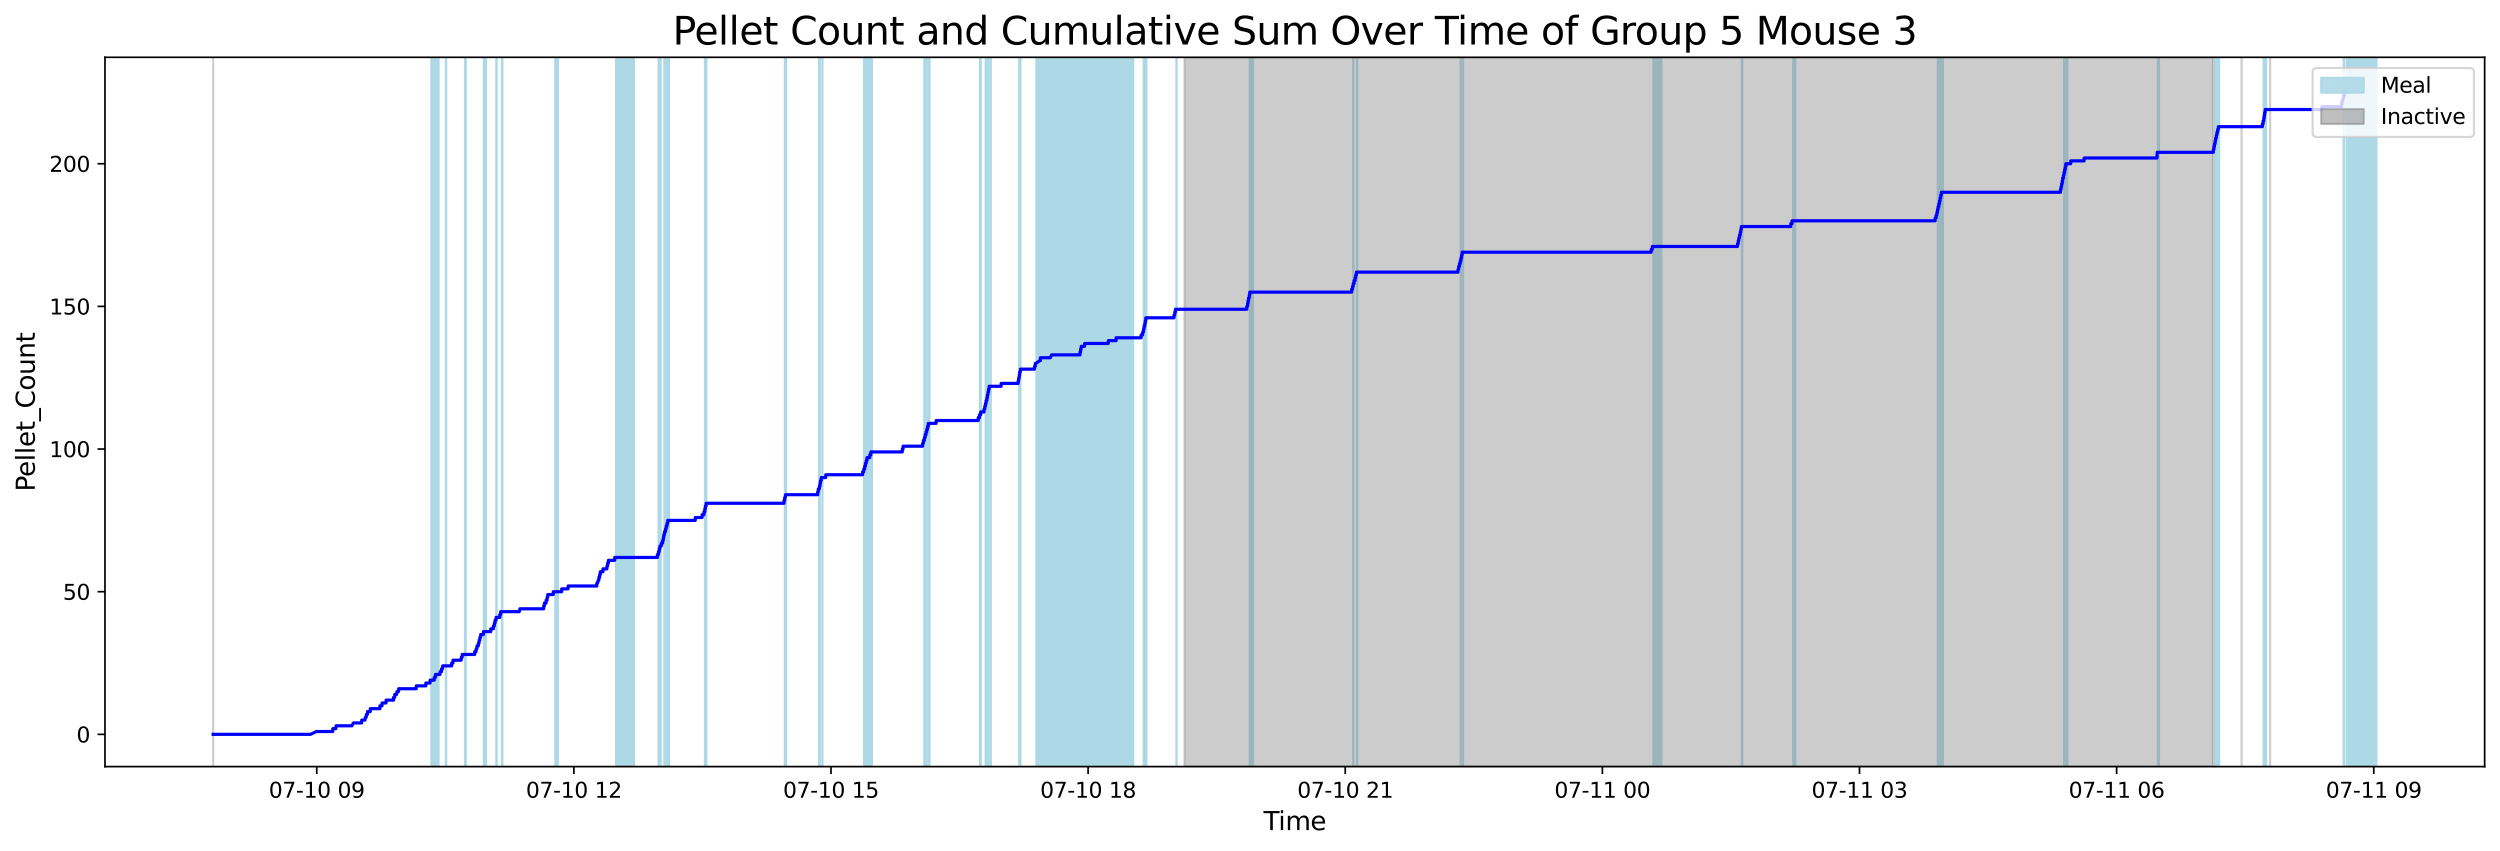 <?xml version="1.0" encoding="utf-8" standalone="no"?>
<!DOCTYPE svg PUBLIC "-//W3C//DTD SVG 1.1//EN"
  "http://www.w3.org/Graphics/SVG/1.1/DTD/svg11.dtd">
<svg xmlns:xlink="http://www.w3.org/1999/xlink" width="1172.435pt" height="399.009pt" viewBox="0 0 1172.435 399.009" xmlns="http://www.w3.org/2000/svg" version="1.1">
 <defs>
  <style type="text/css">*{stroke-linejoin: round; stroke-linecap: butt}</style>
 </defs>
 <g id="figure_1">
  <g id="patch_1">
   <path d="M 0 399.009 
L 1172.435 399.009 
L 1172.435 0 
L 0 0 
z
" style="fill: #ffffff"/>
  </g>
  <g id="axes_1">
   <g id="patch_2">
    <path d="M 49.235 359.517 
L 1165.235 359.517 
L 1165.235 26.877 
L 49.235 26.877 
z
" style="fill: #ffffff"/>
   </g>
   <g id="patch_3">
    <path d="M 203.965 359.517 
L 203.965 26.877 
L 202.272 26.877 
L 202.272 359.517 
z
" clip-path="url(#p713d7ec4e8)" style="fill: #add8e6; stroke: #add8e6; stroke-linejoin: miter"/>
   </g>
   <g id="patch_4">
    <path d="M 205.667 359.517 
L 205.667 26.877 
L 204.876 26.877 
L 204.876 359.517 
z
" clip-path="url(#p713d7ec4e8)" style="fill: #add8e6; stroke: #add8e6; stroke-linejoin: miter"/>
   </g>
   <g id="patch_5">
    <path d="M 209.264 359.517 
L 209.264 26.877 
L 209.076 26.877 
L 209.076 359.517 
z
" clip-path="url(#p713d7ec4e8)" style="fill: #add8e6; stroke: #add8e6; stroke-linejoin: miter"/>
   </g>
   <g id="patch_6">
    <path d="M 218.415 359.517 
L 218.415 26.877 
L 218.076 26.877 
L 218.076 359.517 
z
" clip-path="url(#p713d7ec4e8)" style="fill: #add8e6; stroke: #add8e6; stroke-linejoin: miter"/>
   </g>
   <g id="patch_7">
    <path d="M 227.921 359.517 
L 227.921 26.877 
L 226.89 26.877 
L 226.89 359.517 
z
" clip-path="url(#p713d7ec4e8)" style="fill: #add8e6; stroke: #add8e6; stroke-linejoin: miter"/>
   </g>
   <g id="patch_8">
    <path d="M 232.754 359.517 
L 232.754 26.877 
L 232.928 26.877 
L 232.928 359.517 
z
" clip-path="url(#p713d7ec4e8)" style="fill: #add8e6; stroke: #add8e6; stroke-linejoin: miter"/>
   </g>
   <g id="patch_9">
    <path d="M 235.601 359.517 
L 235.601 26.877 
L 235.406 26.877 
L 235.406 359.517 
z
" clip-path="url(#p713d7ec4e8)" style="fill: #add8e6; stroke: #add8e6; stroke-linejoin: miter"/>
   </g>
   <g id="patch_10">
    <path d="M 261.643 359.517 
L 261.643 26.877 
L 260.424 26.877 
L 260.424 359.517 
z
" clip-path="url(#p713d7ec4e8)" style="fill: #add8e6; stroke: #add8e6; stroke-linejoin: miter"/>
   </g>
   <g id="patch_11">
    <path d="M 297.314 359.517 
L 297.314 26.877 
L 288.917 26.877 
L 288.917 359.517 
z
" clip-path="url(#p713d7ec4e8)" style="fill: #add8e6; stroke: #add8e6; stroke-linejoin: miter"/>
   </g>
   <g id="patch_12">
    <path d="M 308.845 359.517 
L 308.845 26.877 
L 309.29 26.877 
L 309.29 359.517 
z
" clip-path="url(#p713d7ec4e8)" style="fill: #add8e6; stroke: #add8e6; stroke-linejoin: miter"/>
   </g>
   <g id="patch_13">
    <path d="M 309.843 359.517 
L 309.843 26.877 
L 309.866 26.877 
L 309.866 359.517 
z
" clip-path="url(#p713d7ec4e8)" style="fill: #add8e6; stroke: #add8e6; stroke-linejoin: miter"/>
   </g>
   <g id="patch_14">
    <path d="M 311.681 359.517 
L 311.681 26.877 
L 311.549 26.877 
L 311.549 359.517 
z
" clip-path="url(#p713d7ec4e8)" style="fill: #add8e6; stroke: #add8e6; stroke-linejoin: miter"/>
   </g>
   <g id="patch_15">
    <path d="M 312.496 359.517 
L 312.496 26.877 
L 312.813 26.877 
L 312.813 359.517 
z
" clip-path="url(#p713d7ec4e8)" style="fill: #add8e6; stroke: #add8e6; stroke-linejoin: miter"/>
   </g>
   <g id="patch_16">
    <path d="M 313.684 359.517 
L 313.684 26.877 
L 313.713 26.877 
L 313.713 359.517 
z
" clip-path="url(#p713d7ec4e8)" style="fill: #add8e6; stroke: #add8e6; stroke-linejoin: miter"/>
   </g>
   <g id="patch_17">
    <path d="M 330.589 359.517 
L 330.589 26.877 
L 331.256 26.877 
L 331.256 359.517 
z
" clip-path="url(#p713d7ec4e8)" style="fill: #add8e6; stroke: #add8e6; stroke-linejoin: miter"/>
   </g>
   <g id="patch_18">
    <path d="M 368.059 359.517 
L 368.059 26.877 
L 368.673 26.877 
L 368.673 359.517 
z
" clip-path="url(#p713d7ec4e8)" style="fill: #add8e6; stroke: #add8e6; stroke-linejoin: miter"/>
   </g>
   <g id="patch_19">
    <path d="M 384.113 359.517 
L 384.113 26.877 
L 384.479 26.877 
L 384.479 359.517 
z
" clip-path="url(#p713d7ec4e8)" style="fill: #add8e6; stroke: #add8e6; stroke-linejoin: miter"/>
   </g>
   <g id="patch_20">
    <path d="M 385.716 359.517 
L 385.716 26.877 
L 385.672 26.877 
L 385.672 359.517 
z
" clip-path="url(#p713d7ec4e8)" style="fill: #add8e6; stroke: #add8e6; stroke-linejoin: miter"/>
   </g>
   <g id="patch_21">
    <path d="M 405.182 359.517 
L 405.182 26.877 
L 405.602 26.877 
L 405.602 359.517 
z
" clip-path="url(#p713d7ec4e8)" style="fill: #add8e6; stroke: #add8e6; stroke-linejoin: miter"/>
   </g>
   <g id="patch_22">
    <path d="M 406.229 359.517 
L 406.229 26.877 
L 406.674 26.877 
L 406.674 359.517 
z
" clip-path="url(#p713d7ec4e8)" style="fill: #add8e6; stroke: #add8e6; stroke-linejoin: miter"/>
   </g>
   <g id="patch_23">
    <path d="M 408.123 359.517 
L 408.123 26.877 
L 407.167 26.877 
L 407.167 359.517 
z
" clip-path="url(#p713d7ec4e8)" style="fill: #add8e6; stroke: #add8e6; stroke-linejoin: miter"/>
   </g>
   <g id="patch_24">
    <path d="M 408.918 359.517 
L 408.918 26.877 
L 408.889 26.877 
L 408.889 359.517 
z
" clip-path="url(#p713d7ec4e8)" style="fill: #add8e6; stroke: #add8e6; stroke-linejoin: miter"/>
   </g>
   <g id="patch_25">
    <path d="M 433.457 359.517 
L 433.457 26.877 
L 433.584 26.877 
L 433.584 359.517 
z
" clip-path="url(#p713d7ec4e8)" style="fill: #add8e6; stroke: #add8e6; stroke-linejoin: miter"/>
   </g>
   <g id="patch_26">
    <path d="M 434.348 359.517 
L 434.348 26.877 
L 434.62 26.877 
L 434.62 359.517 
z
" clip-path="url(#p713d7ec4e8)" style="fill: #add8e6; stroke: #add8e6; stroke-linejoin: miter"/>
   </g>
   <g id="patch_27">
    <path d="M 435.469 359.517 
L 435.469 26.877 
L 435.918 26.877 
L 435.918 359.517 
z
" clip-path="url(#p713d7ec4e8)" style="fill: #add8e6; stroke: #add8e6; stroke-linejoin: miter"/>
   </g>
   <g id="patch_28">
    <path d="M 459.575 359.517 
L 459.575 26.877 
L 459.981 26.877 
L 459.981 359.517 
z
" clip-path="url(#p713d7ec4e8)" style="fill: #add8e6; stroke: #add8e6; stroke-linejoin: miter"/>
   </g>
   <g id="patch_29">
    <path d="M 462.241 359.517 
L 462.241 26.877 
L 462.449 26.877 
L 462.449 359.517 
z
" clip-path="url(#p713d7ec4e8)" style="fill: #add8e6; stroke: #add8e6; stroke-linejoin: miter"/>
   </g>
   <g id="patch_30">
    <path d="M 463.067 359.517 
L 463.067 26.877 
L 463.67 26.877 
L 463.67 359.517 
z
" clip-path="url(#p713d7ec4e8)" style="fill: #add8e6; stroke: #add8e6; stroke-linejoin: miter"/>
   </g>
   <g id="patch_31">
    <path d="M 464.563 359.517 
L 464.563 26.877 
L 464.664 26.877 
L 464.664 359.517 
z
" clip-path="url(#p713d7ec4e8)" style="fill: #add8e6; stroke: #add8e6; stroke-linejoin: miter"/>
   </g>
   <g id="patch_32">
    <path d="M 477.98 359.517 
L 477.98 26.877 
L 478.58 26.877 
L 478.58 359.517 
z
" clip-path="url(#p713d7ec4e8)" style="fill: #add8e6; stroke: #add8e6; stroke-linejoin: miter"/>
   </g>
   <g id="patch_33">
    <path d="M 488.084 359.517 
L 488.084 26.877 
L 486.037 26.877 
L 486.037 359.517 
z
" clip-path="url(#p713d7ec4e8)" style="fill: #add8e6; stroke: #add8e6; stroke-linejoin: miter"/>
   </g>
   <g id="patch_34">
    <path d="M 525.872 359.517 
L 525.872 26.877 
L 488.288 26.877 
L 488.288 359.517 
z
" clip-path="url(#p713d7ec4e8)" style="fill: #add8e6; stroke: #add8e6; stroke-linejoin: miter"/>
   </g>
   <g id="patch_35">
    <path d="M 531.444 359.517 
L 531.444 26.877 
L 523.764 26.877 
L 523.764 359.517 
z
" clip-path="url(#p713d7ec4e8)" style="fill: #add8e6; stroke: #add8e6; stroke-linejoin: miter"/>
   </g>
   <g id="patch_36">
    <path d="M 536.341 359.517 
L 536.341 26.877 
L 536.872 26.877 
L 536.872 359.517 
z
" clip-path="url(#p713d7ec4e8)" style="fill: #add8e6; stroke: #add8e6; stroke-linejoin: miter"/>
   </g>
   <g id="patch_37">
    <path d="M 537.629 359.517 
L 537.629 26.877 
L 537.493 26.877 
L 537.493 359.517 
z
" clip-path="url(#p713d7ec4e8)" style="fill: #add8e6; stroke: #add8e6; stroke-linejoin: miter"/>
   </g>
   <g id="patch_38">
    <path d="M 551.704 359.517 
L 551.704 26.877 
L 551.82 26.877 
L 551.82 359.517 
z
" clip-path="url(#p713d7ec4e8)" style="fill: #add8e6; stroke: #add8e6; stroke-linejoin: miter"/>
   </g>
   <g id="patch_39">
    <path d="M 586.437 359.517 
L 586.437 26.877 
L 586.076 26.877 
L 586.076 359.517 
z
" clip-path="url(#p713d7ec4e8)" style="fill: #add8e6; stroke: #add8e6; stroke-linejoin: miter"/>
   </g>
   <g id="patch_40">
    <path d="M 587.554 359.517 
L 587.554 26.877 
L 586.574 26.877 
L 586.574 359.517 
z
" clip-path="url(#p713d7ec4e8)" style="fill: #add8e6; stroke: #add8e6; stroke-linejoin: miter"/>
   </g>
   <g id="patch_41">
    <path d="M 634.616 359.517 
L 634.616 26.877 
L 634.709 26.877 
L 634.709 359.517 
z
" clip-path="url(#p713d7ec4e8)" style="fill: #add8e6; stroke: #add8e6; stroke-linejoin: miter"/>
   </g>
   <g id="patch_42">
    <path d="M 636.391 359.517 
L 636.391 26.877 
L 636.507 26.877 
L 636.507 359.517 
z
" clip-path="url(#p713d7ec4e8)" style="fill: #add8e6; stroke: #add8e6; stroke-linejoin: miter"/>
   </g>
   <g id="patch_43">
    <path d="M 685.011 359.517 
L 685.011 26.877 
L 685.074 26.877 
L 685.074 359.517 
z
" clip-path="url(#p713d7ec4e8)" style="fill: #add8e6; stroke: #add8e6; stroke-linejoin: miter"/>
   </g>
   <g id="patch_44">
    <path d="M 685.847 359.517 
L 685.847 26.877 
L 686.166 26.877 
L 686.166 359.517 
z
" clip-path="url(#p713d7ec4e8)" style="fill: #add8e6; stroke: #add8e6; stroke-linejoin: miter"/>
   </g>
   <g id="patch_45">
    <path d="M 779.142 359.517 
L 779.142 26.877 
L 775.379 26.877 
L 775.379 359.517 
z
" clip-path="url(#p713d7ec4e8)" style="fill: #add8e6; stroke: #add8e6; stroke-linejoin: miter"/>
   </g>
   <g id="patch_46">
    <path d="M 816.86 359.517 
L 816.86 26.877 
L 817.111 26.877 
L 817.111 359.517 
z
" clip-path="url(#p713d7ec4e8)" style="fill: #add8e6; stroke: #add8e6; stroke-linejoin: miter"/>
   </g>
   <g id="patch_47">
    <path d="M 841.909 359.517 
L 841.909 26.877 
L 840.951 26.877 
L 840.951 359.517 
z
" clip-path="url(#p713d7ec4e8)" style="fill: #add8e6; stroke: #add8e6; stroke-linejoin: miter"/>
   </g>
   <g id="patch_48">
    <path d="M 908.764 359.517 
L 908.764 26.877 
L 909.245 26.877 
L 909.245 359.517 
z
" clip-path="url(#p713d7ec4e8)" style="fill: #add8e6; stroke: #add8e6; stroke-linejoin: miter"/>
   </g>
   <g id="patch_49">
    <path d="M 909.876 359.517 
L 909.876 26.877 
L 910.448 26.877 
L 910.448 359.517 
z
" clip-path="url(#p713d7ec4e8)" style="fill: #add8e6; stroke: #add8e6; stroke-linejoin: miter"/>
   </g>
   <g id="patch_50">
    <path d="M 910.843 359.517 
L 910.843 26.877 
L 911.21 26.877 
L 911.21 359.517 
z
" clip-path="url(#p713d7ec4e8)" style="fill: #add8e6; stroke: #add8e6; stroke-linejoin: miter"/>
   </g>
   <g id="patch_51">
    <path d="M 968.008 359.517 
L 968.008 26.877 
L 968.602 26.877 
L 968.602 359.517 
z
" clip-path="url(#p713d7ec4e8)" style="fill: #add8e6; stroke: #add8e6; stroke-linejoin: miter"/>
   </g>
   <g id="patch_52">
    <path d="M 969.256 359.517 
L 969.256 26.877 
L 969.542 26.877 
L 969.542 359.517 
z
" clip-path="url(#p713d7ec4e8)" style="fill: #add8e6; stroke: #add8e6; stroke-linejoin: miter"/>
   </g>
   <g id="patch_53">
    <path d="M 1011.988 359.517 
L 1011.988 26.877 
L 1012.521 26.877 
L 1012.521 359.517 
z
" clip-path="url(#p713d7ec4e8)" style="fill: #add8e6; stroke: #add8e6; stroke-linejoin: miter"/>
   </g>
   <g id="patch_54">
    <path d="M 1038.762 359.517 
L 1038.762 26.877 
L 1039.207 26.877 
L 1039.207 359.517 
z
" clip-path="url(#p713d7ec4e8)" style="fill: #add8e6; stroke: #add8e6; stroke-linejoin: miter"/>
   </g>
   <g id="patch_55">
    <path d="M 1039.647 359.517 
L 1039.647 26.877 
L 1040.055 26.877 
L 1040.055 359.517 
z
" clip-path="url(#p713d7ec4e8)" style="fill: #add8e6; stroke: #add8e6; stroke-linejoin: miter"/>
   </g>
   <g id="patch_56">
    <path d="M 1040.361 359.517 
L 1040.361 26.877 
L 1040.747 26.877 
L 1040.747 359.517 
z
" clip-path="url(#p713d7ec4e8)" style="fill: #add8e6; stroke: #add8e6; stroke-linejoin: miter"/>
   </g>
   <g id="patch_57">
    <path d="M 1061.566 359.517 
L 1061.566 26.877 
L 1061.97 26.877 
L 1061.97 359.517 
z
" clip-path="url(#p713d7ec4e8)" style="fill: #add8e6; stroke: #add8e6; stroke-linejoin: miter"/>
   </g>
   <g id="patch_58">
    <path d="M 1062.622 359.517 
L 1062.622 26.877 
L 1062.734 26.877 
L 1062.734 359.517 
z
" clip-path="url(#p713d7ec4e8)" style="fill: #add8e6; stroke: #add8e6; stroke-linejoin: miter"/>
   </g>
   <g id="patch_59">
    <path d="M 1099.289 359.517 
L 1099.289 26.877 
L 1099.093 26.877 
L 1099.093 359.517 
z
" clip-path="url(#p713d7ec4e8)" style="fill: #add8e6; stroke: #add8e6; stroke-linejoin: miter"/>
   </g>
   <g id="patch_60">
    <path d="M 1114.508 359.517 
L 1114.508 26.877 
L 1100.518 26.877 
L 1100.518 359.517 
z
" clip-path="url(#p713d7ec4e8)" style="fill: #add8e6; stroke: #add8e6; stroke-linejoin: miter"/>
   </g>
   <g id="patch_61">
    <path d="M 99.962 26.877 
L 99.962 26.877 
L 99.962 359.517 
" clip-path="url(#p713d7ec4e8)" style="fill: #808080; opacity: 0.4; stroke: #808080; stroke-linejoin: miter"/>
   </g>
   <g id="patch_62">
    <path d="M 555.507 359.517 
L 555.507 26.877 
L 1037.849 26.877 
L 1037.849 359.517 
z
" clip-path="url(#p713d7ec4e8)" style="fill: #808080; opacity: 0.4; stroke: #808080; stroke-linejoin: miter"/>
   </g>
   <g id="patch_63">
    <path d="M 1051.247 26.877 
L 1051.247 26.877 
L 1051.247 359.517 
" clip-path="url(#p713d7ec4e8)" style="fill: #808080; opacity: 0.4; stroke: #808080; stroke-linejoin: miter"/>
   </g>
   <g id="patch_64">
    <path d="M 1064.646 26.877 
L 1064.646 26.877 
L 1064.646 359.517 
" clip-path="url(#p713d7ec4e8)" style="fill: #808080; opacity: 0.4; stroke: #808080; stroke-linejoin: miter"/>
   </g>
   <g id="matplotlib.axis_1">
    <g id="xtick_1">
     <g id="line2d_1">
      <defs>
       <path id="me5030bd92f" d="M 0 0 
L 0 3.5 
" style="stroke: #000000; stroke-width: 0.8"/>
      </defs>
      <g>
       <use xlink:href="#me5030bd92f" x="148.543" y="359.517" style="stroke: #000000; stroke-width: 0.8"/>
      </g>
     </g>
     <g id="text_1">
      <!-- 07-10 09 -->
      <g transform="translate(126.062 374.116) scale(0.1 -0.1)">
       <defs>
        <path id="DejaVuSans-30" d="M 2034 4250 
Q 1547 4250 1301 3770 
Q 1056 3291 1056 2328 
Q 1056 1369 1301 889 
Q 1547 409 2034 409 
Q 2525 409 2770 889 
Q 3016 1369 3016 2328 
Q 3016 3291 2770 3770 
Q 2525 4250 2034 4250 
z
M 2034 4750 
Q 2819 4750 3233 4129 
Q 3647 3509 3647 2328 
Q 3647 1150 3233 529 
Q 2819 -91 2034 -91 
Q 1250 -91 836 529 
Q 422 1150 422 2328 
Q 422 3509 836 4129 
Q 1250 4750 2034 4750 
z
" transform="scale(0.016)"/>
        <path id="DejaVuSans-37" d="M 525 4666 
L 3525 4666 
L 3525 4397 
L 1831 0 
L 1172 0 
L 2766 4134 
L 525 4134 
L 525 4666 
z
" transform="scale(0.016)"/>
        <path id="DejaVuSans-2d" d="M 313 2009 
L 1997 2009 
L 1997 1497 
L 313 1497 
L 313 2009 
z
" transform="scale(0.016)"/>
        <path id="DejaVuSans-31" d="M 794 531 
L 1825 531 
L 1825 4091 
L 703 3866 
L 703 4441 
L 1819 4666 
L 2450 4666 
L 2450 531 
L 3481 531 
L 3481 0 
L 794 0 
L 794 531 
z
" transform="scale(0.016)"/>
        <path id="DejaVuSans-20" transform="scale(0.016)"/>
        <path id="DejaVuSans-39" d="M 703 97 
L 703 672 
Q 941 559 1184 500 
Q 1428 441 1663 441 
Q 2288 441 2617 861 
Q 2947 1281 2994 2138 
Q 2813 1869 2534 1725 
Q 2256 1581 1919 1581 
Q 1219 1581 811 2004 
Q 403 2428 403 3163 
Q 403 3881 828 4315 
Q 1253 4750 1959 4750 
Q 2769 4750 3195 4129 
Q 3622 3509 3622 2328 
Q 3622 1225 3098 567 
Q 2575 -91 1691 -91 
Q 1453 -91 1209 -44 
Q 966 3 703 97 
z
M 1959 2075 
Q 2384 2075 2632 2365 
Q 2881 2656 2881 3163 
Q 2881 3666 2632 3958 
Q 2384 4250 1959 4250 
Q 1534 4250 1286 3958 
Q 1038 3666 1038 3163 
Q 1038 2656 1286 2365 
Q 1534 2075 1959 2075 
z
" transform="scale(0.016)"/>
       </defs>
       <use xlink:href="#DejaVuSans-30"/>
       <use xlink:href="#DejaVuSans-37" x="63.623"/>
       <use xlink:href="#DejaVuSans-2d" x="127.246"/>
       <use xlink:href="#DejaVuSans-31" x="163.33"/>
       <use xlink:href="#DejaVuSans-30" x="226.953"/>
       <use xlink:href="#DejaVuSans-20" x="290.576"/>
       <use xlink:href="#DejaVuSans-30" x="322.363"/>
       <use xlink:href="#DejaVuSans-39" x="385.986"/>
      </g>
     </g>
    </g>
    <g id="xtick_2">
     <g id="line2d_2">
      <g>
       <use xlink:href="#me5030bd92f" x="269.128" y="359.517" style="stroke: #000000; stroke-width: 0.8"/>
      </g>
     </g>
     <g id="text_2">
      <!-- 07-10 12 -->
      <g transform="translate(246.648 374.116) scale(0.1 -0.1)">
       <defs>
        <path id="DejaVuSans-32" d="M 1228 531 
L 3431 531 
L 3431 0 
L 469 0 
L 469 531 
Q 828 903 1448 1529 
Q 2069 2156 2228 2338 
Q 2531 2678 2651 2914 
Q 2772 3150 2772 3378 
Q 2772 3750 2511 3984 
Q 2250 4219 1831 4219 
Q 1534 4219 1204 4116 
Q 875 4013 500 3803 
L 500 4441 
Q 881 4594 1212 4672 
Q 1544 4750 1819 4750 
Q 2544 4750 2975 4387 
Q 3406 4025 3406 3419 
Q 3406 3131 3298 2873 
Q 3191 2616 2906 2266 
Q 2828 2175 2409 1742 
Q 1991 1309 1228 531 
z
" transform="scale(0.016)"/>
       </defs>
       <use xlink:href="#DejaVuSans-30"/>
       <use xlink:href="#DejaVuSans-37" x="63.623"/>
       <use xlink:href="#DejaVuSans-2d" x="127.246"/>
       <use xlink:href="#DejaVuSans-31" x="163.33"/>
       <use xlink:href="#DejaVuSans-30" x="226.953"/>
       <use xlink:href="#DejaVuSans-20" x="290.576"/>
       <use xlink:href="#DejaVuSans-31" x="322.363"/>
       <use xlink:href="#DejaVuSans-32" x="385.986"/>
      </g>
     </g>
    </g>
    <g id="xtick_3">
     <g id="line2d_3">
      <g>
       <use xlink:href="#me5030bd92f" x="389.713" y="359.517" style="stroke: #000000; stroke-width: 0.8"/>
      </g>
     </g>
     <g id="text_3">
      <!-- 07-10 15 -->
      <g transform="translate(367.233 374.116) scale(0.1 -0.1)">
       <defs>
        <path id="DejaVuSans-35" d="M 691 4666 
L 3169 4666 
L 3169 4134 
L 1269 4134 
L 1269 2991 
Q 1406 3038 1543 3061 
Q 1681 3084 1819 3084 
Q 2600 3084 3056 2656 
Q 3513 2228 3513 1497 
Q 3513 744 3044 326 
Q 2575 -91 1722 -91 
Q 1428 -91 1123 -41 
Q 819 9 494 109 
L 494 744 
Q 775 591 1075 516 
Q 1375 441 1709 441 
Q 2250 441 2565 725 
Q 2881 1009 2881 1497 
Q 2881 1984 2565 2268 
Q 2250 2553 1709 2553 
Q 1456 2553 1204 2497 
Q 953 2441 691 2322 
L 691 4666 
z
" transform="scale(0.016)"/>
       </defs>
       <use xlink:href="#DejaVuSans-30"/>
       <use xlink:href="#DejaVuSans-37" x="63.623"/>
       <use xlink:href="#DejaVuSans-2d" x="127.246"/>
       <use xlink:href="#DejaVuSans-31" x="163.33"/>
       <use xlink:href="#DejaVuSans-30" x="226.953"/>
       <use xlink:href="#DejaVuSans-20" x="290.576"/>
       <use xlink:href="#DejaVuSans-31" x="322.363"/>
       <use xlink:href="#DejaVuSans-35" x="385.986"/>
      </g>
     </g>
    </g>
    <g id="xtick_4">
     <g id="line2d_4">
      <g>
       <use xlink:href="#me5030bd92f" x="510.299" y="359.517" style="stroke: #000000; stroke-width: 0.8"/>
      </g>
     </g>
     <g id="text_4">
      <!-- 07-10 18 -->
      <g transform="translate(487.818 374.116) scale(0.1 -0.1)">
       <defs>
        <path id="DejaVuSans-38" d="M 2034 2216 
Q 1584 2216 1326 1975 
Q 1069 1734 1069 1313 
Q 1069 891 1326 650 
Q 1584 409 2034 409 
Q 2484 409 2743 651 
Q 3003 894 3003 1313 
Q 3003 1734 2745 1975 
Q 2488 2216 2034 2216 
z
M 1403 2484 
Q 997 2584 770 2862 
Q 544 3141 544 3541 
Q 544 4100 942 4425 
Q 1341 4750 2034 4750 
Q 2731 4750 3128 4425 
Q 3525 4100 3525 3541 
Q 3525 3141 3298 2862 
Q 3072 2584 2669 2484 
Q 3125 2378 3379 2068 
Q 3634 1759 3634 1313 
Q 3634 634 3220 271 
Q 2806 -91 2034 -91 
Q 1263 -91 848 271 
Q 434 634 434 1313 
Q 434 1759 690 2068 
Q 947 2378 1403 2484 
z
M 1172 3481 
Q 1172 3119 1398 2916 
Q 1625 2713 2034 2713 
Q 2441 2713 2670 2916 
Q 2900 3119 2900 3481 
Q 2900 3844 2670 4047 
Q 2441 4250 2034 4250 
Q 1625 4250 1398 4047 
Q 1172 3844 1172 3481 
z
" transform="scale(0.016)"/>
       </defs>
       <use xlink:href="#DejaVuSans-30"/>
       <use xlink:href="#DejaVuSans-37" x="63.623"/>
       <use xlink:href="#DejaVuSans-2d" x="127.246"/>
       <use xlink:href="#DejaVuSans-31" x="163.33"/>
       <use xlink:href="#DejaVuSans-30" x="226.953"/>
       <use xlink:href="#DejaVuSans-20" x="290.576"/>
       <use xlink:href="#DejaVuSans-31" x="322.363"/>
       <use xlink:href="#DejaVuSans-38" x="385.986"/>
      </g>
     </g>
    </g>
    <g id="xtick_5">
     <g id="line2d_5">
      <g>
       <use xlink:href="#me5030bd92f" x="630.884" y="359.517" style="stroke: #000000; stroke-width: 0.8"/>
      </g>
     </g>
     <g id="text_5">
      <!-- 07-10 21 -->
      <g transform="translate(608.404 374.116) scale(0.1 -0.1)">
       <use xlink:href="#DejaVuSans-30"/>
       <use xlink:href="#DejaVuSans-37" x="63.623"/>
       <use xlink:href="#DejaVuSans-2d" x="127.246"/>
       <use xlink:href="#DejaVuSans-31" x="163.33"/>
       <use xlink:href="#DejaVuSans-30" x="226.953"/>
       <use xlink:href="#DejaVuSans-20" x="290.576"/>
       <use xlink:href="#DejaVuSans-32" x="322.363"/>
       <use xlink:href="#DejaVuSans-31" x="385.986"/>
      </g>
     </g>
    </g>
    <g id="xtick_6">
     <g id="line2d_6">
      <g>
       <use xlink:href="#me5030bd92f" x="751.47" y="359.517" style="stroke: #000000; stroke-width: 0.8"/>
      </g>
     </g>
     <g id="text_6">
      <!-- 07-11 00 -->
      <g transform="translate(728.989 374.116) scale(0.1 -0.1)">
       <use xlink:href="#DejaVuSans-30"/>
       <use xlink:href="#DejaVuSans-37" x="63.623"/>
       <use xlink:href="#DejaVuSans-2d" x="127.246"/>
       <use xlink:href="#DejaVuSans-31" x="163.33"/>
       <use xlink:href="#DejaVuSans-31" x="226.953"/>
       <use xlink:href="#DejaVuSans-20" x="290.576"/>
       <use xlink:href="#DejaVuSans-30" x="322.363"/>
       <use xlink:href="#DejaVuSans-30" x="385.986"/>
      </g>
     </g>
    </g>
    <g id="xtick_7">
     <g id="line2d_7">
      <g>
       <use xlink:href="#me5030bd92f" x="872.055" y="359.517" style="stroke: #000000; stroke-width: 0.8"/>
      </g>
     </g>
     <g id="text_7">
      <!-- 07-11 03 -->
      <g transform="translate(849.575 374.116) scale(0.1 -0.1)">
       <defs>
        <path id="DejaVuSans-33" d="M 2597 2516 
Q 3050 2419 3304 2112 
Q 3559 1806 3559 1356 
Q 3559 666 3084 287 
Q 2609 -91 1734 -91 
Q 1441 -91 1130 -33 
Q 819 25 488 141 
L 488 750 
Q 750 597 1062 519 
Q 1375 441 1716 441 
Q 2309 441 2620 675 
Q 2931 909 2931 1356 
Q 2931 1769 2642 2001 
Q 2353 2234 1838 2234 
L 1294 2234 
L 1294 2753 
L 1863 2753 
Q 2328 2753 2575 2939 
Q 2822 3125 2822 3475 
Q 2822 3834 2567 4026 
Q 2313 4219 1838 4219 
Q 1578 4219 1281 4162 
Q 984 4106 628 3988 
L 628 4550 
Q 988 4650 1302 4700 
Q 1616 4750 1894 4750 
Q 2613 4750 3031 4423 
Q 3450 4097 3450 3541 
Q 3450 3153 3228 2886 
Q 3006 2619 2597 2516 
z
" transform="scale(0.016)"/>
       </defs>
       <use xlink:href="#DejaVuSans-30"/>
       <use xlink:href="#DejaVuSans-37" x="63.623"/>
       <use xlink:href="#DejaVuSans-2d" x="127.246"/>
       <use xlink:href="#DejaVuSans-31" x="163.33"/>
       <use xlink:href="#DejaVuSans-31" x="226.953"/>
       <use xlink:href="#DejaVuSans-20" x="290.576"/>
       <use xlink:href="#DejaVuSans-30" x="322.363"/>
       <use xlink:href="#DejaVuSans-33" x="385.986"/>
      </g>
     </g>
    </g>
    <g id="xtick_8">
     <g id="line2d_8">
      <g>
       <use xlink:href="#me5030bd92f" x="992.641" y="359.517" style="stroke: #000000; stroke-width: 0.8"/>
      </g>
     </g>
     <g id="text_8">
      <!-- 07-11 06 -->
      <g transform="translate(970.16 374.116) scale(0.1 -0.1)">
       <defs>
        <path id="DejaVuSans-36" d="M 2113 2584 
Q 1688 2584 1439 2293 
Q 1191 2003 1191 1497 
Q 1191 994 1439 701 
Q 1688 409 2113 409 
Q 2538 409 2786 701 
Q 3034 994 3034 1497 
Q 3034 2003 2786 2293 
Q 2538 2584 2113 2584 
z
M 3366 4563 
L 3366 3988 
Q 3128 4100 2886 4159 
Q 2644 4219 2406 4219 
Q 1781 4219 1451 3797 
Q 1122 3375 1075 2522 
Q 1259 2794 1537 2939 
Q 1816 3084 2150 3084 
Q 2853 3084 3261 2657 
Q 3669 2231 3669 1497 
Q 3669 778 3244 343 
Q 2819 -91 2113 -91 
Q 1303 -91 875 529 
Q 447 1150 447 2328 
Q 447 3434 972 4092 
Q 1497 4750 2381 4750 
Q 2619 4750 2861 4703 
Q 3103 4656 3366 4563 
z
" transform="scale(0.016)"/>
       </defs>
       <use xlink:href="#DejaVuSans-30"/>
       <use xlink:href="#DejaVuSans-37" x="63.623"/>
       <use xlink:href="#DejaVuSans-2d" x="127.246"/>
       <use xlink:href="#DejaVuSans-31" x="163.33"/>
       <use xlink:href="#DejaVuSans-31" x="226.953"/>
       <use xlink:href="#DejaVuSans-20" x="290.576"/>
       <use xlink:href="#DejaVuSans-30" x="322.363"/>
       <use xlink:href="#DejaVuSans-36" x="385.986"/>
      </g>
     </g>
    </g>
    <g id="xtick_9">
     <g id="line2d_9">
      <g>
       <use xlink:href="#me5030bd92f" x="1113.226" y="359.517" style="stroke: #000000; stroke-width: 0.8"/>
      </g>
     </g>
     <g id="text_9">
      <!-- 07-11 09 -->
      <g transform="translate(1090.745 374.116) scale(0.1 -0.1)">
       <use xlink:href="#DejaVuSans-30"/>
       <use xlink:href="#DejaVuSans-37" x="63.623"/>
       <use xlink:href="#DejaVuSans-2d" x="127.246"/>
       <use xlink:href="#DejaVuSans-31" x="163.33"/>
       <use xlink:href="#DejaVuSans-31" x="226.953"/>
       <use xlink:href="#DejaVuSans-20" x="290.576"/>
       <use xlink:href="#DejaVuSans-30" x="322.363"/>
       <use xlink:href="#DejaVuSans-39" x="385.986"/>
      </g>
     </g>
    </g>
    <g id="text_10">
     <!-- Time -->
     <g transform="translate(592.555 389.313) scale(0.12 -0.12)">
      <defs>
       <path id="DejaVuSans-54" d="M -19 4666 
L 3928 4666 
L 3928 4134 
L 2272 4134 
L 2272 0 
L 1638 0 
L 1638 4134 
L -19 4134 
L -19 4666 
z
" transform="scale(0.016)"/>
       <path id="DejaVuSans-69" d="M 603 3500 
L 1178 3500 
L 1178 0 
L 603 0 
L 603 3500 
z
M 603 4863 
L 1178 4863 
L 1178 4134 
L 603 4134 
L 603 4863 
z
" transform="scale(0.016)"/>
       <path id="DejaVuSans-6d" d="M 3328 2828 
Q 3544 3216 3844 3400 
Q 4144 3584 4550 3584 
Q 5097 3584 5394 3201 
Q 5691 2819 5691 2113 
L 5691 0 
L 5113 0 
L 5113 2094 
Q 5113 2597 4934 2840 
Q 4756 3084 4391 3084 
Q 3944 3084 3684 2787 
Q 3425 2491 3425 1978 
L 3425 0 
L 2847 0 
L 2847 2094 
Q 2847 2600 2669 2842 
Q 2491 3084 2119 3084 
Q 1678 3084 1418 2786 
Q 1159 2488 1159 1978 
L 1159 0 
L 581 0 
L 581 3500 
L 1159 3500 
L 1159 2956 
Q 1356 3278 1631 3431 
Q 1906 3584 2284 3584 
Q 2666 3584 2933 3390 
Q 3200 3197 3328 2828 
z
" transform="scale(0.016)"/>
       <path id="DejaVuSans-65" d="M 3597 1894 
L 3597 1613 
L 953 1613 
Q 991 1019 1311 708 
Q 1631 397 2203 397 
Q 2534 397 2845 478 
Q 3156 559 3463 722 
L 3463 178 
Q 3153 47 2828 -22 
Q 2503 -91 2169 -91 
Q 1331 -91 842 396 
Q 353 884 353 1716 
Q 353 2575 817 3079 
Q 1281 3584 2069 3584 
Q 2775 3584 3186 3129 
Q 3597 2675 3597 1894 
z
M 3022 2063 
Q 3016 2534 2758 2815 
Q 2500 3097 2075 3097 
Q 1594 3097 1305 2825 
Q 1016 2553 972 2059 
L 3022 2063 
z
" transform="scale(0.016)"/>
      </defs>
      <use xlink:href="#DejaVuSans-54"/>
      <use xlink:href="#DejaVuSans-69" x="57.959"/>
      <use xlink:href="#DejaVuSans-6d" x="85.742"/>
      <use xlink:href="#DejaVuSans-65" x="183.154"/>
     </g>
    </g>
   </g>
   <g id="matplotlib.axis_2">
    <g id="ytick_1">
     <g id="line2d_10">
      <defs>
       <path id="m845c62aace" d="M 0 0 
L -3.5 0 
" style="stroke: #000000; stroke-width: 0.8"/>
      </defs>
      <g>
       <use xlink:href="#m845c62aace" x="49.235" y="344.397" style="stroke: #000000; stroke-width: 0.8"/>
      </g>
     </g>
     <g id="text_11">
      <!-- 0 -->
      <g transform="translate(35.873 348.196) scale(0.1 -0.1)">
       <use xlink:href="#DejaVuSans-30"/>
      </g>
     </g>
    </g>
    <g id="ytick_2">
     <g id="line2d_11">
      <g>
       <use xlink:href="#m845c62aace" x="49.235" y="277.495" style="stroke: #000000; stroke-width: 0.8"/>
      </g>
     </g>
     <g id="text_12">
      <!-- 50 -->
      <g transform="translate(29.51 281.294) scale(0.1 -0.1)">
       <use xlink:href="#DejaVuSans-35"/>
       <use xlink:href="#DejaVuSans-30" x="63.623"/>
      </g>
     </g>
    </g>
    <g id="ytick_3">
     <g id="line2d_12">
      <g>
       <use xlink:href="#m845c62aace" x="49.235" y="210.592" style="stroke: #000000; stroke-width: 0.8"/>
      </g>
     </g>
     <g id="text_13">
      <!-- 100 -->
      <g transform="translate(23.148 214.391) scale(0.1 -0.1)">
       <use xlink:href="#DejaVuSans-31"/>
       <use xlink:href="#DejaVuSans-30" x="63.623"/>
       <use xlink:href="#DejaVuSans-30" x="127.246"/>
      </g>
     </g>
    </g>
    <g id="ytick_4">
     <g id="line2d_13">
      <g>
       <use xlink:href="#m845c62aace" x="49.235" y="143.689" style="stroke: #000000; stroke-width: 0.8"/>
      </g>
     </g>
     <g id="text_14">
      <!-- 150 -->
      <g transform="translate(23.148 147.488) scale(0.1 -0.1)">
       <use xlink:href="#DejaVuSans-31"/>
       <use xlink:href="#DejaVuSans-35" x="63.623"/>
       <use xlink:href="#DejaVuSans-30" x="127.246"/>
      </g>
     </g>
    </g>
    <g id="ytick_5">
     <g id="line2d_14">
      <g>
       <use xlink:href="#m845c62aace" x="49.235" y="76.787" style="stroke: #000000; stroke-width: 0.8"/>
      </g>
     </g>
     <g id="text_15">
      <!-- 200 -->
      <g transform="translate(23.148 80.586) scale(0.1 -0.1)">
       <use xlink:href="#DejaVuSans-32"/>
       <use xlink:href="#DejaVuSans-30" x="63.623"/>
       <use xlink:href="#DejaVuSans-30" x="127.246"/>
      </g>
     </g>
    </g>
    <g id="text_16">
     <!-- Pellet_Count -->
     <g transform="translate(16.318 230.485) rotate(-90) scale(0.12 -0.12)">
      <defs>
       <path id="DejaVuSans-50" d="M 1259 4147 
L 1259 2394 
L 2053 2394 
Q 2494 2394 2734 2622 
Q 2975 2850 2975 3272 
Q 2975 3691 2734 3919 
Q 2494 4147 2053 4147 
L 1259 4147 
z
M 628 4666 
L 2053 4666 
Q 2838 4666 3239 4311 
Q 3641 3956 3641 3272 
Q 3641 2581 3239 2228 
Q 2838 1875 2053 1875 
L 1259 1875 
L 1259 0 
L 628 0 
L 628 4666 
z
" transform="scale(0.016)"/>
       <path id="DejaVuSans-6c" d="M 603 4863 
L 1178 4863 
L 1178 0 
L 603 0 
L 603 4863 
z
" transform="scale(0.016)"/>
       <path id="DejaVuSans-74" d="M 1172 4494 
L 1172 3500 
L 2356 3500 
L 2356 3053 
L 1172 3053 
L 1172 1153 
Q 1172 725 1289 603 
Q 1406 481 1766 481 
L 2356 481 
L 2356 0 
L 1766 0 
Q 1100 0 847 248 
Q 594 497 594 1153 
L 594 3053 
L 172 3053 
L 172 3500 
L 594 3500 
L 594 4494 
L 1172 4494 
z
" transform="scale(0.016)"/>
       <path id="DejaVuSans-5f" d="M 3263 -1063 
L 3263 -1509 
L -63 -1509 
L -63 -1063 
L 3263 -1063 
z
" transform="scale(0.016)"/>
       <path id="DejaVuSans-43" d="M 4122 4306 
L 4122 3641 
Q 3803 3938 3442 4084 
Q 3081 4231 2675 4231 
Q 1875 4231 1450 3742 
Q 1025 3253 1025 2328 
Q 1025 1406 1450 917 
Q 1875 428 2675 428 
Q 3081 428 3442 575 
Q 3803 722 4122 1019 
L 4122 359 
Q 3791 134 3420 21 
Q 3050 -91 2638 -91 
Q 1578 -91 968 557 
Q 359 1206 359 2328 
Q 359 3453 968 4101 
Q 1578 4750 2638 4750 
Q 3056 4750 3426 4639 
Q 3797 4528 4122 4306 
z
" transform="scale(0.016)"/>
       <path id="DejaVuSans-6f" d="M 1959 3097 
Q 1497 3097 1228 2736 
Q 959 2375 959 1747 
Q 959 1119 1226 758 
Q 1494 397 1959 397 
Q 2419 397 2687 759 
Q 2956 1122 2956 1747 
Q 2956 2369 2687 2733 
Q 2419 3097 1959 3097 
z
M 1959 3584 
Q 2709 3584 3137 3096 
Q 3566 2609 3566 1747 
Q 3566 888 3137 398 
Q 2709 -91 1959 -91 
Q 1206 -91 779 398 
Q 353 888 353 1747 
Q 353 2609 779 3096 
Q 1206 3584 1959 3584 
z
" transform="scale(0.016)"/>
       <path id="DejaVuSans-75" d="M 544 1381 
L 544 3500 
L 1119 3500 
L 1119 1403 
Q 1119 906 1312 657 
Q 1506 409 1894 409 
Q 2359 409 2629 706 
Q 2900 1003 2900 1516 
L 2900 3500 
L 3475 3500 
L 3475 0 
L 2900 0 
L 2900 538 
Q 2691 219 2414 64 
Q 2138 -91 1772 -91 
Q 1169 -91 856 284 
Q 544 659 544 1381 
z
M 1991 3584 
L 1991 3584 
z
" transform="scale(0.016)"/>
       <path id="DejaVuSans-6e" d="M 3513 2113 
L 3513 0 
L 2938 0 
L 2938 2094 
Q 2938 2591 2744 2837 
Q 2550 3084 2163 3084 
Q 1697 3084 1428 2787 
Q 1159 2491 1159 1978 
L 1159 0 
L 581 0 
L 581 3500 
L 1159 3500 
L 1159 2956 
Q 1366 3272 1645 3428 
Q 1925 3584 2291 3584 
Q 2894 3584 3203 3211 
Q 3513 2838 3513 2113 
z
" transform="scale(0.016)"/>
      </defs>
      <use xlink:href="#DejaVuSans-50"/>
      <use xlink:href="#DejaVuSans-65" x="56.678"/>
      <use xlink:href="#DejaVuSans-6c" x="118.201"/>
      <use xlink:href="#DejaVuSans-6c" x="145.984"/>
      <use xlink:href="#DejaVuSans-65" x="173.768"/>
      <use xlink:href="#DejaVuSans-74" x="235.291"/>
      <use xlink:href="#DejaVuSans-5f" x="274.5"/>
      <use xlink:href="#DejaVuSans-43" x="324.5"/>
      <use xlink:href="#DejaVuSans-6f" x="394.324"/>
      <use xlink:href="#DejaVuSans-75" x="455.506"/>
      <use xlink:href="#DejaVuSans-6e" x="518.885"/>
      <use xlink:href="#DejaVuSans-74" x="582.264"/>
     </g>
    </g>
   </g>
   <g id="line2d_15">
    <path d="M 99.962 344.397 
L 145.561 344.397 
L 148.42 343.059 
L 156.057 343.059 
L 156.09 341.721 
L 157.475 341.721 
L 157.62 340.383 
L 165.056 340.383 
L 165.726 339.045 
L 169.6 339.045 
L 169.6 339.045 
L 169.645 337.707 
L 171.175 337.707 
L 171.175 337.707 
L 171.342 336.369 
L 171.755 336.369 
L 171.833 335.031 
L 172.336 335.031 
L 172.403 333.693 
L 173.642 333.693 
L 173.665 332.355 
L 178.175 332.355 
L 178.186 331.017 
L 179.136 331.017 
L 179.18 329.679 
L 181.034 329.679 
L 181.089 328.341 
L 184.584 328.341 
L 184.618 327.002 
L 185.12 327.002 
L 185.142 325.664 
L 186.025 325.664 
L 186.17 324.326 
L 186.918 324.326 
L 186.951 322.988 
L 195.191 322.988 
L 195.247 321.65 
L 199.691 321.65 
L 199.724 320.312 
L 201.701 320.312 
L 201.723 318.974 
L 203.643 318.974 
L 203.677 317.636 
L 204.224 317.636 
L 204.246 316.298 
L 206.345 316.298 
L 206.424 314.96 
L 207.071 314.96 
L 207.093 313.622 
L 207.562 313.622 
L 207.596 312.284 
L 211.805 312.284 
L 211.828 310.946 
L 212.431 310.946 
L 212.464 309.608 
L 216.294 309.608 
L 216.338 308.27 
L 216.74 308.27 
L 216.763 306.932 
L 222.613 306.932 
L 222.647 305.594 
L 223.25 305.594 
L 223.339 304.256 
L 223.663 304.256 
L 223.707 302.918 
L 224.299 302.918 
L 224.299 302.918 
L 224.377 301.579 
L 224.679 301.579 
L 224.701 300.241 
L 225.036 300.241 
L 225.058 298.903 
L 225.416 298.903 
L 225.449 297.565 
L 226.7 297.565 
L 226.711 296.227 
L 230.139 296.227 
L 230.161 294.889 
L 231.367 294.889 
L 231.4 293.551 
L 231.825 293.551 
L 231.847 292.213 
L 232.148 292.213 
L 232.171 290.875 
L 232.617 290.875 
L 232.673 289.537 
L 234.404 289.537 
L 234.415 288.199 
L 234.795 288.199 
L 234.817 286.861 
L 243.492 286.861 
L 243.85 285.523 
L 254.959 285.523 
L 254.982 284.185 
L 255.294 284.185 
L 255.316 282.847 
L 256.087 282.847 
L 256.109 281.509 
L 256.545 281.509 
L 256.578 280.171 
L 256.835 280.171 
L 256.88 278.833 
L 259.47 278.833 
L 259.492 277.495 
L 263.411 277.495 
L 263.434 276.156 
L 266.415 276.156 
L 266.448 274.818 
L 279.858 274.818 
L 279.903 273.48 
L 280.249 273.48 
L 280.539 272.142 
L 280.829 272.142 
L 280.863 270.804 
L 281.209 270.804 
L 281.231 269.466 
L 281.51 269.466 
L 281.533 268.128 
L 282.772 268.128 
L 282.783 266.79 
L 284.614 266.79 
L 284.637 265.452 
L 284.938 265.452 
L 284.96 264.114 
L 285.307 264.114 
L 285.329 262.776 
L 288.265 262.776 
L 288.288 261.438 
L 308.285 261.438 
L 308.296 260.1 
L 308.776 260.1 
L 308.787 258.762 
L 309.156 258.762 
L 309.167 257.424 
L 309.468 257.424 
L 309.491 256.086 
L 310.127 256.086 
L 310.161 254.748 
L 310.752 254.748 
L 310.763 253.41 
L 311.065 253.41 
L 311.087 252.072 
L 311.288 252.072 
L 311.311 250.733 
L 311.612 250.733 
L 311.623 249.395 
L 312.092 249.395 
L 312.103 248.057 
L 312.427 248.057 
L 312.438 246.719 
L 312.818 246.719 
L 312.84 245.381 
L 313.142 245.381 
L 313.164 244.043 
L 326.049 244.043 
L 326.06 242.705 
L 329.242 242.705 
L 329.276 241.367 
L 330.135 241.367 
L 330.158 240.029 
L 330.526 240.029 
L 330.548 238.691 
L 330.783 238.691 
L 330.794 237.353 
L 331.107 237.353 
L 331.162 236.015 
L 367.673 236.015 
L 367.684 234.677 
L 367.986 234.677 
L 367.997 233.339 
L 368.265 233.339 
L 368.41 232.001 
L 383.461 232.001 
L 383.483 230.663 
L 383.74 230.663 
L 383.762 229.325 
L 384.254 229.325 
L 384.276 227.987 
L 384.555 227.987 
L 384.577 226.649 
L 384.801 226.649 
L 384.823 225.31 
L 385.158 225.31 
L 385.169 223.972 
L 387.246 223.972 
L 387.268 222.634 
L 404.541 222.634 
L 404.552 221.296 
L 405.077 221.296 
L 405.099 219.958 
L 405.49 219.958 
L 405.512 218.62 
L 405.847 218.62 
L 405.87 217.282 
L 406.216 217.282 
L 406.26 215.944 
L 406.595 215.944 
L 406.618 214.606 
L 407.902 214.606 
L 407.946 213.268 
L 408.415 213.268 
L 408.426 211.93 
L 423.142 211.93 
L 423.154 210.592 
L 423.511 210.592 
L 423.533 209.254 
L 432.678 209.254 
L 432.7 207.916 
L 433.024 207.916 
L 433.035 206.578 
L 433.481 206.578 
L 433.504 205.24 
L 433.85 205.24 
L 433.861 203.902 
L 434.263 203.902 
L 434.285 202.564 
L 434.643 202.564 
L 434.665 201.226 
L 435 201.226 
L 435.022 199.887 
L 435.346 199.887 
L 435.368 198.549 
L 439.008 198.549 
L 439.031 197.211 
L 458.749 197.211 
L 458.771 195.873 
L 459.34 195.873 
L 459.351 194.535 
L 459.932 194.535 
L 459.943 193.197 
L 461.462 193.197 
L 461.484 191.859 
L 461.819 191.859 
L 461.841 190.521 
L 462.132 190.521 
L 462.154 189.183 
L 462.455 189.183 
L 462.478 187.845 
L 462.813 187.845 
L 462.835 186.507 
L 463.07 186.507 
L 463.081 185.169 
L 463.304 185.169 
L 463.338 183.831 
L 463.605 183.831 
L 463.628 182.493 
L 463.885 182.493 
L 463.907 181.155 
L 469.512 181.155 
L 469.534 179.817 
L 477.495 179.817 
L 477.517 178.479 
L 477.741 178.479 
L 477.763 177.141 
L 478.009 177.141 
L 478.031 175.802 
L 478.21 175.802 
L 478.232 174.464 
L 478.5 174.464 
L 478.534 173.126 
L 485.132 173.126 
L 485.177 171.788 
L 485.523 171.788 
L 485.534 170.45 
L 485.78 170.45 
L 487.633 169.112 
L 487.89 169.112 
L 487.912 167.774 
L 492.524 167.774 
L 493.205 166.436 
L 506.469 166.436 
L 506.491 165.098 
L 506.759 165.098 
L 506.782 163.76 
L 507.039 163.76 
L 507.072 162.422 
L 508.635 162.422 
L 508.669 161.084 
L 519.689 161.084 
L 519.845 159.746 
L 523.407 159.746 
L 523.429 158.408 
L 535.142 158.408 
L 535.164 157.07 
L 535.856 157.07 
L 535.879 155.732 
L 536.236 155.732 
L 536.258 154.394 
L 536.526 154.394 
L 536.537 153.056 
L 536.85 153.056 
L 536.872 151.718 
L 537.107 151.718 
L 537.118 150.379 
L 537.319 150.379 
L 537.375 149.041 
L 550.572 149.041 
L 550.606 147.703 
L 550.929 147.703 
L 550.952 146.365 
L 551.22 146.365 
L 551.231 145.027 
L 584.716 145.027 
L 584.738 143.689 
L 585.028 143.689 
L 585.084 142.351 
L 585.296 142.351 
L 585.319 141.013 
L 585.52 141.013 
L 585.564 139.675 
L 585.877 139.675 
L 585.888 138.337 
L 586.1 138.337 
L 586.111 136.999 
L 633.877 136.999 
L 633.899 135.661 
L 634.312 135.661 
L 634.334 134.323 
L 634.613 134.323 
L 634.636 132.985 
L 635.015 132.985 
L 635.038 131.647 
L 635.462 131.647 
L 635.484 130.309 
L 635.786 130.309 
L 635.797 128.971 
L 636.121 128.971 
L 636.132 127.633 
L 683.763 127.633 
L 683.786 126.295 
L 684.053 126.295 
L 684.076 124.956 
L 684.422 124.956 
L 684.444 123.618 
L 684.802 123.618 
L 684.835 122.28 
L 685.159 122.28 
L 685.17 120.942 
L 685.438 120.942 
L 685.449 119.604 
L 685.695 119.604 
L 685.717 118.266 
L 774.336 118.266 
L 774.426 116.928 
L 774.906 116.928 
L 774.917 115.59 
L 814.844 115.59 
L 814.878 114.252 
L 815.179 114.252 
L 815.212 112.914 
L 815.436 112.914 
L 815.458 111.576 
L 815.76 111.576 
L 815.782 110.238 
L 816.117 110.238 
L 816.139 108.9 
L 816.363 108.9 
L 816.418 107.562 
L 816.63 107.562 
L 816.642 106.224 
L 839.799 106.224 
L 839.832 104.886 
L 840.39 104.886 
L 840.401 103.548 
L 907.516 103.548 
L 907.538 102.21 
L 907.985 102.21 
L 908.03 100.872 
L 908.354 100.872 
L 908.387 99.533 
L 908.633 99.533 
L 908.655 98.195 
L 908.923 98.195 
L 908.945 96.857 
L 909.258 96.857 
L 909.269 95.519 
L 909.582 95.519 
L 909.604 94.181 
L 909.85 94.181 
L 909.872 92.843 
L 910.14 92.843 
L 910.162 91.505 
L 910.43 91.505 
L 910.453 90.167 
L 966.29 90.167 
L 966.302 88.829 
L 966.581 88.829 
L 966.614 87.491 
L 966.837 87.491 
L 966.86 86.153 
L 967.139 86.153 
L 967.161 84.815 
L 967.34 84.815 
L 967.362 83.477 
L 967.697 83.477 
L 967.708 82.139 
L 967.965 82.139 
L 967.976 80.801 
L 968.255 80.801 
L 968.267 79.463 
L 968.557 79.463 
L 968.579 78.125 
L 968.803 78.125 
L 968.825 76.787 
L 971.103 76.787 
L 971.114 75.449 
L 977.366 75.449 
L 977.411 74.11 
L 1011.543 74.11 
L 1011.677 71.434 
L 1037.983 71.434 
L 1038.005 70.096 
L 1038.273 70.096 
L 1038.284 68.758 
L 1038.508 68.758 
L 1038.53 67.42 
L 1038.82 67.42 
L 1038.843 66.082 
L 1039.032 66.082 
L 1039.066 64.744 
L 1039.401 64.744 
L 1039.423 63.406 
L 1039.658 63.406 
L 1039.68 62.068 
L 1040.015 62.068 
L 1040.026 60.73 
L 1040.35 60.73 
L 1040.372 59.392 
L 1061.006 59.392 
L 1061.017 58.054 
L 1061.33 58.054 
L 1061.352 56.716 
L 1061.653 56.716 
L 1061.676 55.378 
L 1061.843 55.378 
L 1061.865 54.04 
L 1062.055 54.04 
L 1062.078 52.702 
L 1062.301 52.702 
L 1062.312 51.364 
L 1088.919 51.364 
L 1088.93 50.026 
L 1098.03 50.026 
L 1098.063 48.687 
L 1098.354 48.687 
L 1098.376 47.349 
L 1098.611 47.349 
L 1098.879 46.011 
L 1099.135 46.011 
L 1099.158 44.673 
L 1099.515 44.673 
L 1099.537 43.335 
L 1100.084 43.335 
L 1100.096 41.997 
L 1100.096 41.997 
" clip-path="url(#p713d7ec4e8)" style="fill: none; stroke: #0000ff; stroke-width: 1.5; stroke-linecap: square"/>
   </g>
   <g id="patch_65">
    <path d="M 49.235 359.517 
L 49.235 26.877 
" style="fill: none; stroke: #000000; stroke-width: 0.8; stroke-linejoin: miter; stroke-linecap: square"/>
   </g>
   <g id="patch_66">
    <path d="M 1165.235 359.517 
L 1165.235 26.877 
" style="fill: none; stroke: #000000; stroke-width: 0.8; stroke-linejoin: miter; stroke-linecap: square"/>
   </g>
   <g id="patch_67">
    <path d="M 49.235 359.517 
L 1165.235 359.517 
" style="fill: none; stroke: #000000; stroke-width: 0.8; stroke-linejoin: miter; stroke-linecap: square"/>
   </g>
   <g id="patch_68">
    <path d="M 49.235 26.877 
L 1165.235 26.877 
" style="fill: none; stroke: #000000; stroke-width: 0.8; stroke-linejoin: miter; stroke-linecap: square"/>
   </g>
   <g id="text_17">
    <!-- Pellet Count and Cumulative Sum Over Time of Group 5 Mouse 3 -->
    <g transform="translate(315.461 20.877) scale(0.18 -0.18)">
     <defs>
      <path id="DejaVuSans-61" d="M 2194 1759 
Q 1497 1759 1228 1600 
Q 959 1441 959 1056 
Q 959 750 1161 570 
Q 1363 391 1709 391 
Q 2188 391 2477 730 
Q 2766 1069 2766 1631 
L 2766 1759 
L 2194 1759 
z
M 3341 1997 
L 3341 0 
L 2766 0 
L 2766 531 
Q 2569 213 2275 61 
Q 1981 -91 1556 -91 
Q 1019 -91 701 211 
Q 384 513 384 1019 
Q 384 1609 779 1909 
Q 1175 2209 1959 2209 
L 2766 2209 
L 2766 2266 
Q 2766 2663 2505 2880 
Q 2244 3097 1772 3097 
Q 1472 3097 1187 3025 
Q 903 2953 641 2809 
L 641 3341 
Q 956 3463 1253 3523 
Q 1550 3584 1831 3584 
Q 2591 3584 2966 3190 
Q 3341 2797 3341 1997 
z
" transform="scale(0.016)"/>
      <path id="DejaVuSans-64" d="M 2906 2969 
L 2906 4863 
L 3481 4863 
L 3481 0 
L 2906 0 
L 2906 525 
Q 2725 213 2448 61 
Q 2172 -91 1784 -91 
Q 1150 -91 751 415 
Q 353 922 353 1747 
Q 353 2572 751 3078 
Q 1150 3584 1784 3584 
Q 2172 3584 2448 3432 
Q 2725 3281 2906 2969 
z
M 947 1747 
Q 947 1113 1208 752 
Q 1469 391 1925 391 
Q 2381 391 2643 752 
Q 2906 1113 2906 1747 
Q 2906 2381 2643 2742 
Q 2381 3103 1925 3103 
Q 1469 3103 1208 2742 
Q 947 2381 947 1747 
z
" transform="scale(0.016)"/>
      <path id="DejaVuSans-76" d="M 191 3500 
L 800 3500 
L 1894 563 
L 2988 3500 
L 3597 3500 
L 2284 0 
L 1503 0 
L 191 3500 
z
" transform="scale(0.016)"/>
      <path id="DejaVuSans-53" d="M 3425 4513 
L 3425 3897 
Q 3066 4069 2747 4153 
Q 2428 4238 2131 4238 
Q 1616 4238 1336 4038 
Q 1056 3838 1056 3469 
Q 1056 3159 1242 3001 
Q 1428 2844 1947 2747 
L 2328 2669 
Q 3034 2534 3370 2195 
Q 3706 1856 3706 1288 
Q 3706 609 3251 259 
Q 2797 -91 1919 -91 
Q 1588 -91 1214 -16 
Q 841 59 441 206 
L 441 856 
Q 825 641 1194 531 
Q 1563 422 1919 422 
Q 2459 422 2753 634 
Q 3047 847 3047 1241 
Q 3047 1584 2836 1778 
Q 2625 1972 2144 2069 
L 1759 2144 
Q 1053 2284 737 2584 
Q 422 2884 422 3419 
Q 422 4038 858 4394 
Q 1294 4750 2059 4750 
Q 2388 4750 2728 4690 
Q 3069 4631 3425 4513 
z
" transform="scale(0.016)"/>
      <path id="DejaVuSans-4f" d="M 2522 4238 
Q 1834 4238 1429 3725 
Q 1025 3213 1025 2328 
Q 1025 1447 1429 934 
Q 1834 422 2522 422 
Q 3209 422 3611 934 
Q 4013 1447 4013 2328 
Q 4013 3213 3611 3725 
Q 3209 4238 2522 4238 
z
M 2522 4750 
Q 3503 4750 4090 4092 
Q 4678 3434 4678 2328 
Q 4678 1225 4090 567 
Q 3503 -91 2522 -91 
Q 1538 -91 948 565 
Q 359 1222 359 2328 
Q 359 3434 948 4092 
Q 1538 4750 2522 4750 
z
" transform="scale(0.016)"/>
      <path id="DejaVuSans-72" d="M 2631 2963 
Q 2534 3019 2420 3045 
Q 2306 3072 2169 3072 
Q 1681 3072 1420 2755 
Q 1159 2438 1159 1844 
L 1159 0 
L 581 0 
L 581 3500 
L 1159 3500 
L 1159 2956 
Q 1341 3275 1631 3429 
Q 1922 3584 2338 3584 
Q 2397 3584 2469 3576 
Q 2541 3569 2628 3553 
L 2631 2963 
z
" transform="scale(0.016)"/>
      <path id="DejaVuSans-66" d="M 2375 4863 
L 2375 4384 
L 1825 4384 
Q 1516 4384 1395 4259 
Q 1275 4134 1275 3809 
L 1275 3500 
L 2222 3500 
L 2222 3053 
L 1275 3053 
L 1275 0 
L 697 0 
L 697 3053 
L 147 3053 
L 147 3500 
L 697 3500 
L 697 3744 
Q 697 4328 969 4595 
Q 1241 4863 1831 4863 
L 2375 4863 
z
" transform="scale(0.016)"/>
      <path id="DejaVuSans-47" d="M 3809 666 
L 3809 1919 
L 2778 1919 
L 2778 2438 
L 4434 2438 
L 4434 434 
Q 4069 175 3628 42 
Q 3188 -91 2688 -91 
Q 1594 -91 976 548 
Q 359 1188 359 2328 
Q 359 3472 976 4111 
Q 1594 4750 2688 4750 
Q 3144 4750 3555 4637 
Q 3966 4525 4313 4306 
L 4313 3634 
Q 3963 3931 3569 4081 
Q 3175 4231 2741 4231 
Q 1884 4231 1454 3753 
Q 1025 3275 1025 2328 
Q 1025 1384 1454 906 
Q 1884 428 2741 428 
Q 3075 428 3337 486 
Q 3600 544 3809 666 
z
" transform="scale(0.016)"/>
      <path id="DejaVuSans-70" d="M 1159 525 
L 1159 -1331 
L 581 -1331 
L 581 3500 
L 1159 3500 
L 1159 2969 
Q 1341 3281 1617 3432 
Q 1894 3584 2278 3584 
Q 2916 3584 3314 3078 
Q 3713 2572 3713 1747 
Q 3713 922 3314 415 
Q 2916 -91 2278 -91 
Q 1894 -91 1617 61 
Q 1341 213 1159 525 
z
M 3116 1747 
Q 3116 2381 2855 2742 
Q 2594 3103 2138 3103 
Q 1681 3103 1420 2742 
Q 1159 2381 1159 1747 
Q 1159 1113 1420 752 
Q 1681 391 2138 391 
Q 2594 391 2855 752 
Q 3116 1113 3116 1747 
z
" transform="scale(0.016)"/>
      <path id="DejaVuSans-4d" d="M 628 4666 
L 1569 4666 
L 2759 1491 
L 3956 4666 
L 4897 4666 
L 4897 0 
L 4281 0 
L 4281 4097 
L 3078 897 
L 2444 897 
L 1241 4097 
L 1241 0 
L 628 0 
L 628 4666 
z
" transform="scale(0.016)"/>
      <path id="DejaVuSans-73" d="M 2834 3397 
L 2834 2853 
Q 2591 2978 2328 3040 
Q 2066 3103 1784 3103 
Q 1356 3103 1142 2972 
Q 928 2841 928 2578 
Q 928 2378 1081 2264 
Q 1234 2150 1697 2047 
L 1894 2003 
Q 2506 1872 2764 1633 
Q 3022 1394 3022 966 
Q 3022 478 2636 193 
Q 2250 -91 1575 -91 
Q 1294 -91 989 -36 
Q 684 19 347 128 
L 347 722 
Q 666 556 975 473 
Q 1284 391 1588 391 
Q 1994 391 2212 530 
Q 2431 669 2431 922 
Q 2431 1156 2273 1281 
Q 2116 1406 1581 1522 
L 1381 1569 
Q 847 1681 609 1914 
Q 372 2147 372 2553 
Q 372 3047 722 3315 
Q 1072 3584 1716 3584 
Q 2034 3584 2315 3537 
Q 2597 3491 2834 3397 
z
" transform="scale(0.016)"/>
     </defs>
     <use xlink:href="#DejaVuSans-50"/>
     <use xlink:href="#DejaVuSans-65" x="56.678"/>
     <use xlink:href="#DejaVuSans-6c" x="118.201"/>
     <use xlink:href="#DejaVuSans-6c" x="145.984"/>
     <use xlink:href="#DejaVuSans-65" x="173.768"/>
     <use xlink:href="#DejaVuSans-74" x="235.291"/>
     <use xlink:href="#DejaVuSans-20" x="274.5"/>
     <use xlink:href="#DejaVuSans-43" x="306.287"/>
     <use xlink:href="#DejaVuSans-6f" x="376.111"/>
     <use xlink:href="#DejaVuSans-75" x="437.293"/>
     <use xlink:href="#DejaVuSans-6e" x="500.672"/>
     <use xlink:href="#DejaVuSans-74" x="564.051"/>
     <use xlink:href="#DejaVuSans-20" x="603.26"/>
     <use xlink:href="#DejaVuSans-61" x="635.047"/>
     <use xlink:href="#DejaVuSans-6e" x="696.326"/>
     <use xlink:href="#DejaVuSans-64" x="759.705"/>
     <use xlink:href="#DejaVuSans-20" x="823.182"/>
     <use xlink:href="#DejaVuSans-43" x="854.969"/>
     <use xlink:href="#DejaVuSans-75" x="924.793"/>
     <use xlink:href="#DejaVuSans-6d" x="988.172"/>
     <use xlink:href="#DejaVuSans-75" x="1085.584"/>
     <use xlink:href="#DejaVuSans-6c" x="1148.963"/>
     <use xlink:href="#DejaVuSans-61" x="1176.746"/>
     <use xlink:href="#DejaVuSans-74" x="1238.025"/>
     <use xlink:href="#DejaVuSans-69" x="1277.234"/>
     <use xlink:href="#DejaVuSans-76" x="1305.018"/>
     <use xlink:href="#DejaVuSans-65" x="1364.197"/>
     <use xlink:href="#DejaVuSans-20" x="1425.721"/>
     <use xlink:href="#DejaVuSans-53" x="1457.508"/>
     <use xlink:href="#DejaVuSans-75" x="1520.984"/>
     <use xlink:href="#DejaVuSans-6d" x="1584.363"/>
     <use xlink:href="#DejaVuSans-20" x="1681.775"/>
     <use xlink:href="#DejaVuSans-4f" x="1713.562"/>
     <use xlink:href="#DejaVuSans-76" x="1792.273"/>
     <use xlink:href="#DejaVuSans-65" x="1851.453"/>
     <use xlink:href="#DejaVuSans-72" x="1912.977"/>
     <use xlink:href="#DejaVuSans-20" x="1954.09"/>
     <use xlink:href="#DejaVuSans-54" x="1985.877"/>
     <use xlink:href="#DejaVuSans-69" x="2043.836"/>
     <use xlink:href="#DejaVuSans-6d" x="2071.619"/>
     <use xlink:href="#DejaVuSans-65" x="2169.031"/>
     <use xlink:href="#DejaVuSans-20" x="2230.555"/>
     <use xlink:href="#DejaVuSans-6f" x="2262.342"/>
     <use xlink:href="#DejaVuSans-66" x="2323.523"/>
     <use xlink:href="#DejaVuSans-20" x="2358.729"/>
     <use xlink:href="#DejaVuSans-47" x="2390.516"/>
     <use xlink:href="#DejaVuSans-72" x="2468.006"/>
     <use xlink:href="#DejaVuSans-6f" x="2506.869"/>
     <use xlink:href="#DejaVuSans-75" x="2568.051"/>
     <use xlink:href="#DejaVuSans-70" x="2631.43"/>
     <use xlink:href="#DejaVuSans-20" x="2694.906"/>
     <use xlink:href="#DejaVuSans-35" x="2726.693"/>
     <use xlink:href="#DejaVuSans-20" x="2790.316"/>
     <use xlink:href="#DejaVuSans-4d" x="2822.104"/>
     <use xlink:href="#DejaVuSans-6f" x="2908.383"/>
     <use xlink:href="#DejaVuSans-75" x="2969.564"/>
     <use xlink:href="#DejaVuSans-73" x="3032.943"/>
     <use xlink:href="#DejaVuSans-65" x="3085.043"/>
     <use xlink:href="#DejaVuSans-20" x="3146.566"/>
     <use xlink:href="#DejaVuSans-33" x="3178.354"/>
    </g>
   </g>
   <g id="legend_1">
    <g id="patch_69">
     <path d="M 1086.551 64.233 
L 1158.235 64.233 
Q 1160.235 64.233 1160.235 62.233 
L 1160.235 33.877 
Q 1160.235 31.877 1158.235 31.877 
L 1086.551 31.877 
Q 1084.551 31.877 1084.551 33.877 
L 1084.551 62.233 
Q 1084.551 64.233 1086.551 64.233 
z
" style="fill: #ffffff; opacity: 0.8; stroke: #cccccc; stroke-linejoin: miter"/>
    </g>
    <g id="patch_70">
     <path d="M 1088.551 43.476 
L 1108.551 43.476 
L 1108.551 36.476 
L 1088.551 36.476 
z
" style="fill: #add8e6; opacity: 0.9; stroke: #add8e6; stroke-linejoin: miter"/>
    </g>
    <g id="text_18">
     <!-- Meal -->
     <g transform="translate(1116.551 43.476) scale(0.1 -0.1)">
      <use xlink:href="#DejaVuSans-4d"/>
      <use xlink:href="#DejaVuSans-65" x="86.279"/>
      <use xlink:href="#DejaVuSans-61" x="147.803"/>
      <use xlink:href="#DejaVuSans-6c" x="209.082"/>
     </g>
    </g>
    <g id="patch_71">
     <path d="M 1088.551 58.154 
L 1108.551 58.154 
L 1108.551 51.154 
L 1088.551 51.154 
z
" style="fill: #808080; opacity: 0.5; stroke: #808080; stroke-linejoin: miter"/>
    </g>
    <g id="text_19">
     <!-- Inactive -->
     <g transform="translate(1116.551 58.154) scale(0.1 -0.1)">
      <defs>
       <path id="DejaVuSans-49" d="M 628 4666 
L 1259 4666 
L 1259 0 
L 628 0 
L 628 4666 
z
" transform="scale(0.016)"/>
       <path id="DejaVuSans-63" d="M 3122 3366 
L 3122 2828 
Q 2878 2963 2633 3030 
Q 2388 3097 2138 3097 
Q 1578 3097 1268 2742 
Q 959 2388 959 1747 
Q 959 1106 1268 751 
Q 1578 397 2138 397 
Q 2388 397 2633 464 
Q 2878 531 3122 666 
L 3122 134 
Q 2881 22 2623 -34 
Q 2366 -91 2075 -91 
Q 1284 -91 818 406 
Q 353 903 353 1747 
Q 353 2603 823 3093 
Q 1294 3584 2113 3584 
Q 2378 3584 2631 3529 
Q 2884 3475 3122 3366 
z
" transform="scale(0.016)"/>
      </defs>
      <use xlink:href="#DejaVuSans-49"/>
      <use xlink:href="#DejaVuSans-6e" x="29.492"/>
      <use xlink:href="#DejaVuSans-61" x="92.871"/>
      <use xlink:href="#DejaVuSans-63" x="154.15"/>
      <use xlink:href="#DejaVuSans-74" x="209.131"/>
      <use xlink:href="#DejaVuSans-69" x="248.34"/>
      <use xlink:href="#DejaVuSans-76" x="276.123"/>
      <use xlink:href="#DejaVuSans-65" x="335.303"/>
     </g>
    </g>
   </g>
  </g>
 </g>
 <defs>
  <clipPath id="p713d7ec4e8">
   <rect x="49.235" y="26.877" width="1116" height="332.64"/>
  </clipPath>
 </defs>
</svg>
